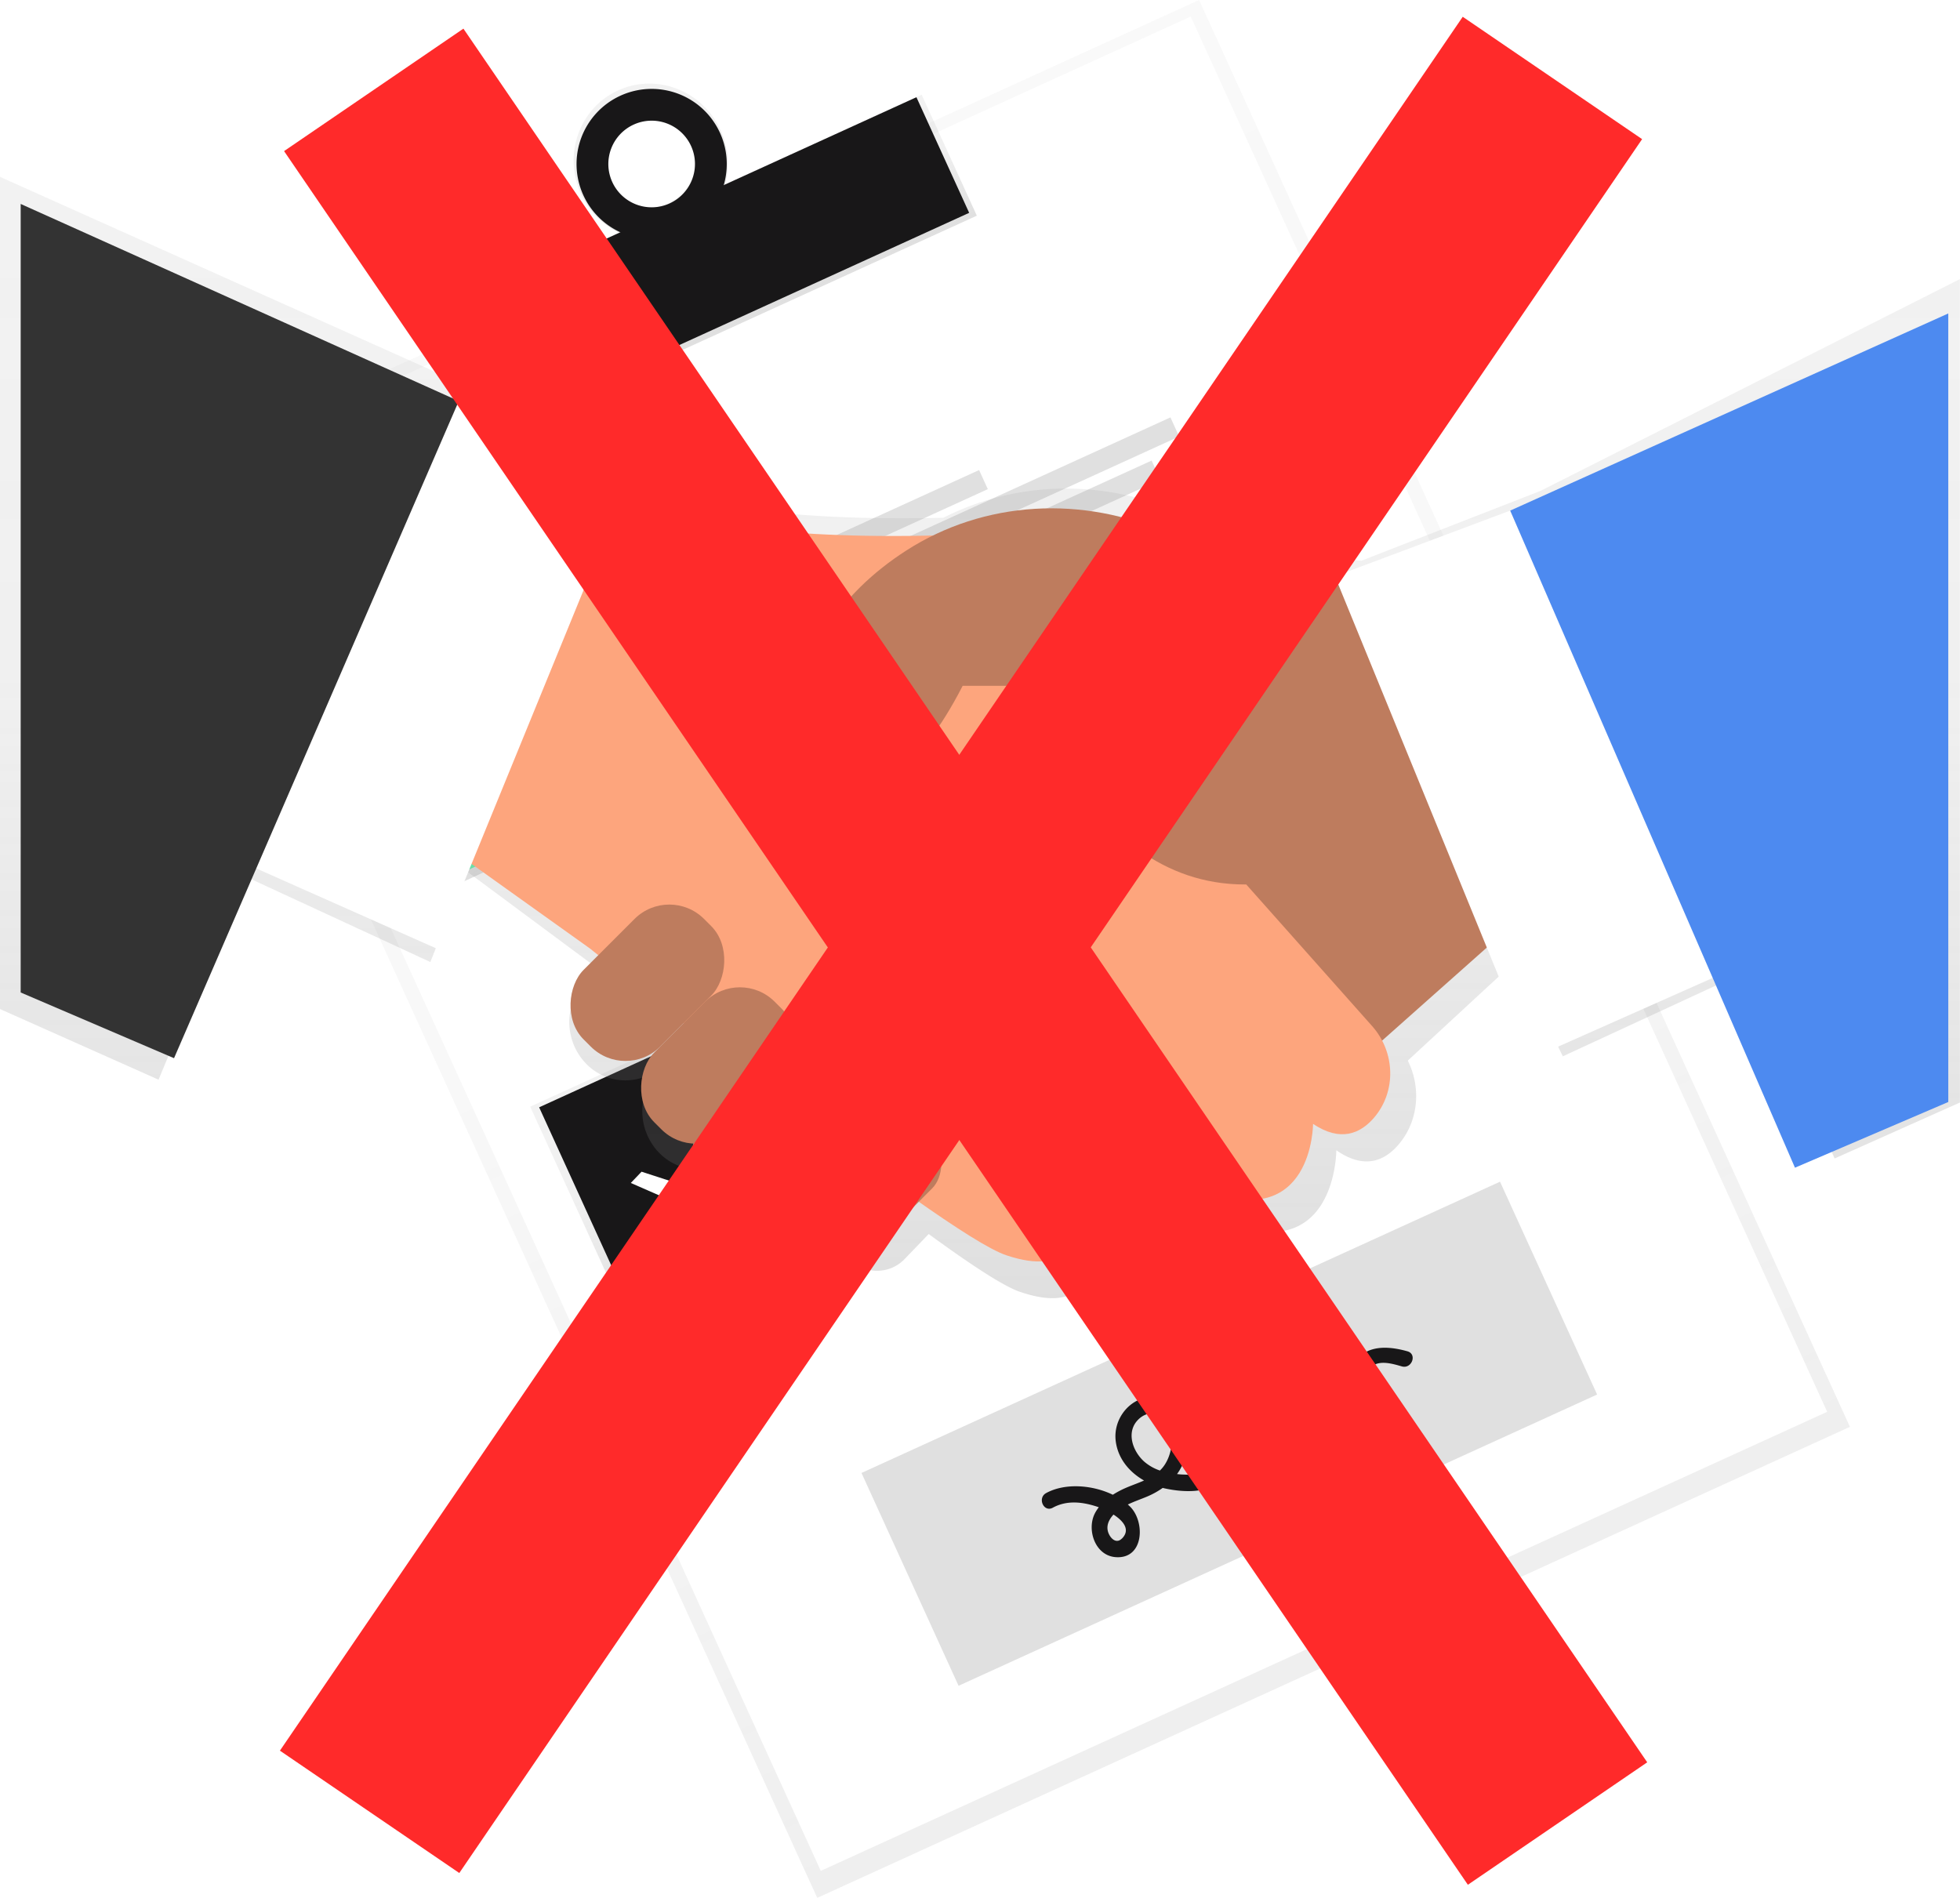 <?xml version="1.0" encoding="UTF-8" standalone="no"?>
<svg
   xmlns:dc="http://purl.org/dc/elements/1.1/"
   xmlns:cc="http://creativecommons.org/ns#"
   xmlns:rdf="http://www.w3.org/1999/02/22-rdf-syntax-ns#"
   xmlns:svg="http://www.w3.org/2000/svg"
   xmlns="http://www.w3.org/2000/svg"
   xmlns:xlink="http://www.w3.org/1999/xlink"
   xmlns:sodipodi="http://sodipodi.sourceforge.net/DTD/sodipodi-0.dtd"
   xmlns:inkscape="http://www.inkscape.org/namespaces/inkscape"
   id="196ecc45-c3c6-4b7d-8685-374129418fe3"
   data-name="Layer 1"
   width="885"
   height="856.96"
   viewBox="0 0 885 856.96"
   version="1.1"
   sodipodi:docname="not_contract.svg"
   inkscape:version="0.92.3 (2405546, 2018-03-11)">
  <sodipodi:namedview
     pagecolor="#ffffff"
     bordercolor="#666666"
     borderopacity="1"
     objecttolerance="10"
     gridtolerance="10"
     guidetolerance="10"
     inkscape:pageopacity="0"
     inkscape:pageshadow="2"
     inkscape:window-width="1920"
     inkscape:window-height="1051"
     id="namedview88"
     showgrid="false"
     inkscape:zoom="0.27539208"
     inkscape:cx="221.95493"
     inkscape:cy="408.57935"
     inkscape:window-x="1920"
     inkscape:window-y="0"
     inkscape:window-maximized="1"
     inkscape:current-layer="196ecc45-c3c6-4b7d-8685-374129418fe3" />
  <defs
     id="defs15">
    <linearGradient
       id="431b905b-f630-4d26-9705-072736e3fa0a"
       x1="613.19"
       y1="813.7"
       x2="613.19"
       y2="105.57"
       gradientTransform="translate(-0.86 -10.23)"
       gradientUnits="userSpaceOnUse">
      <stop
         offset="0"
         stop-color="gray"
         stop-opacity="0.25"
         id="stop2" />
      <stop
         offset="0.54"
         stop-color="gray"
         stop-opacity="0.12"
         id="stop4" />
      <stop
         offset="1"
         stop-color="gray"
         stop-opacity="0.1"
         id="stop6" />
    </linearGradient>
    <linearGradient
       id="82c9264e-9b45-4df5-9d25-f7dacbcab158"
       x1="613.84"
       y1="152.52"
       x2="613.84"
       y2="92.5"
       gradientTransform="translate(-140.84 19.9)"
       xlink:href="#431b905b-f630-4d26-9705-072736e3fa0a" />
    <linearGradient
       id="e7f96ace-9b05-41bf-887d-5e87841d3793"
       x1="613.84"
       y1="104.78"
       x2="613.84"
       y2="33.84"
       gradientTransform="translate(-136.32 285.71) rotate(-24.52)"
       xlink:href="#431b905b-f630-4d26-9705-072736e3fa0a" />
    <linearGradient
       id="0e5c1f30-7912-44d8-85da-be3b7e04fbbd"
       x1="440.4"
       y1="329.87"
       x2="440.4"
       y2="222.94"
       gradientTransform="translate(-61.32 78.01)"
       xlink:href="#431b905b-f630-4d26-9705-072736e3fa0a" />
    <linearGradient
       id="f5898732-89b1-47b9-bad4-993f506fb52e"
       x1="440.76"
       y1="541.79"
       x2="440.76"
       y2="434.85"
       gradientTransform="translate(26.6 58.74)"
       xlink:href="#431b905b-f630-4d26-9705-072736e3fa0a" />
    <linearGradient
       id="f9eac279-a8ac-46d5-97b7-7547b98d8743"
       x1="440.4"
       y1="302"
       x2="440.4"
       y2="249.51"
       gradientTransform="translate(-293.43 264.79) rotate(-24.52)"
       xlink:href="#431b905b-f630-4d26-9705-072736e3fa0a" />
    <linearGradient
       id="56bc9504-3ea8-4a78-ad29-d599ef16b1a5"
       x1="599.62"
       y1="607.1"
       x2="599.62"
       y2="100.78"
       gradientTransform="matrix(1, 0, 0, 1, 0, 0)"
       xlink:href="#431b905b-f630-4d26-9705-072736e3fa0a" />
  </defs>
  <title
     id="title17">agreement</title>
  <g
     opacity="0.5"
     id="g21">
    <rect
       x="356.07"
       y="95.34"
       width="512.51"
       height="708.13"
       transform="translate(-288.4 273.74) rotate(-24.52)"
       fill="url(#431b905b-f630-4d26-9705-072736e3fa0a)"
       id="rect19" />
  </g>
  <rect
     x="361.51"
     y="100.79"
     width="499.47"
     height="692.48"
     transform="translate(-287.52 273.08) rotate(-24.52)"
     fill="#fff"
     id="rect23" />
  <rect
     x="349.12"
     y="112.4"
     width="247.78"
     height="60.02"
     transform="translate(-173.56 188.23) rotate(-24.52)"
     fill="url(#82c9264e-9b45-4df5-9d25-f7dacbcab158)"
     id="rect25" />
  <path
     d="M436.21,61.74c-17.4,7.94-24.92,28.82-16.79,46.64s28.83,25.83,46.23,17.89,24.92-28.82,16.79-46.64S453.61,53.8,436.21,61.74Zm23.21,50.88a20.47,20.47,0,1,1,9.69-26.91A20.23,20.23,0,0,1,459.42,112.63Z"
     transform="translate(-157.12 -20.92)"
     fill="url(#e7f96ace-9b05-41bf-887d-5e87841d3793)"
     id="path27" />
  <rect
     x="351.19"
     y="112.55"
     width="242.56"
     height="57.38"
     transform="translate(-173.12 187.91) rotate(-24.52)"
     fill="#181718"
     id="rect29" />
  <path
     d="M437.29,64.12a33.91,33.91,0,1,0,44.92,16.78A33.91,33.91,0,0,0,437.29,64.12Zm22.19,48.65a19.56,19.56,0,1,1,9.68-25.92A19.56,19.56,0,0,1,459.48,112.76Z"
     transform="translate(-157.12 -20.92)"
     fill="#181718"
     id="path31" />
  <rect
     x="325.61"
     y="300.95"
     width="106.94"
     height="106.94"
     transform="translate(-270.02 168.37) rotate(-24.52)"
     fill="url(#0e5c1f30-7912-44d8-85da-be3b7e04fbbd)"
     id="rect33" />
  <rect
     x="413.89"
     y="493.6"
     width="106.94"
     height="106.94"
     transform="translate(-342.01 222.39) rotate(-24.52)"
     fill="url(#f5898732-89b1-47b9-bad4-993f506fb52e)"
     id="rect35" />
  <rect
     x="329.52"
     y="304.86"
     width="99.11"
     height="99.11"
     transform="translate(-270.02 168.37) rotate(-24.52)"
     fill="#69f0ae"
     id="rect37" />
  <rect
     x="416.66"
     y="495.88"
     width="99.11"
     height="99.11"
     transform="translate(-341.44 221.76) rotate(-24.52)"
     fill="#181718"
     id="rect39" />
  <rect
     x="471.46"
     y="260.92"
     width="135.85"
     height="9.48"
     transform="translate(-218.73 226.9) rotate(-24.52)"
     fill="#e0e0e0"
     id="rect41" />
  <rect
     x="473.37"
     y="255.5"
     width="224.31"
     height="9.48"
     transform="translate(-212.31 245.56) rotate(-24.52)"
     fill="#e0e0e0"
     id="rect43" />
  <rect
     x="479.98"
     y="271.71"
     width="208.51"
     height="9.48"
     transform="translate(-219.16 246.49) rotate(-24.52)"
     fill="#e0e0e0"
     id="rect45" />
  <rect
     x="558.6"
     y="451.95"
     width="135.85"
     height="9.48"
     transform="translate(-290.15 280.29) rotate(-24.52)"
     fill="#e0e0e0"
     id="rect47" />
  <rect
     x="560.51"
     y="446.52"
     width="224.31"
     height="9.48"
     transform="translate(-283.73 298.95) rotate(-24.52)"
     fill="#e0e0e0"
     id="rect49" />
  <rect
     x="567.12"
     y="462.74"
     width="208.51"
     height="9.48"
     transform="translate(-290.58 299.88) rotate(-24.52)"
     fill="#e0e0e0"
     id="rect51" />
  <polygon
     points="199.04 337.46 222.26 345 229.9 300.31 241.2 303.4 228.49 358.65 193.47 343.3 199.04 337.46"
     fill="url(#f9eac279-a8ac-46d5-97b7-7547b98d8743)"
     id="polygon53" />
  <polygon
     points="202 336.87 222.19 343.42 228.83 304.56 238.65 307.25 227.6 355.29 197.15 341.95 202 336.87"
     fill="#fff"
     id="polygon55" />
  <polygon
     points="289.68 529.08 309.87 535.63 316.51 496.77 326.33 499.46 315.28 547.5 284.83 534.16 289.68 529.08"
     fill="#fff"
     id="polygon57" />
  <rect
     x="553.74"
     y="615.49"
     width="316.9"
     height="105.63"
     transform="translate(-370.25 334.93) rotate(-24.52)"
     fill="#e0e0e0"
     id="rect59" />
  <path
     d="M792.63,631.1c-11.08-3.16-22.42-2.56-25.95,10.11-1.19,4.27-1.33,10.9-5.91,13.1-6.74,3.24-14.87-3.24-20.72-5.88-10.9-4.92-22.09-1.57-28.4,8.77-3.2,5.24-4.57,11.27-5.66,17.24-.47,2.59-.53,5.79-1.62,8.23-2.09,4.67-8.63,4.25-12.92,4.07-.94,0-1.9-.11-2.86-.21a25.33,25.33,0,0,0,4.8-16.13c-.28-9.47-6.43-19.83-17.18-18.67-9.63,1-16.41,10.3-15.33,19.71.92,8,6.13,14.2,12.81,18-3.28,1.45-6.78,2.58-9.88,4.08a41.43,41.43,0,0,0-4.21,2.35c-9.37-4.52-21.68-5.37-30.11-.76-4.08,2.23-1.1,8.86,3,6.61,6.42-3.51,13.5-2.63,20.21-.4l.56.2a18.06,18.06,0,0,0-1.75,2.71c-3.79,7.36,0,19,9.22,19.8,13,1.11,13.61-16.07,6.55-22.91-.3-.29-.6-.57-.92-.84,2.92-1.41,6.08-2.47,8.87-3.66a36.89,36.89,0,0,0,6.9-3.84l.5.13c9.93,2.25,25.43,2.95,29-9.08,3.06-10.44,3.35-32.61,19.85-30.56,6.73.83,12.25,6,18.65,7.87,5.73,1.71,12.36,1.78,17.06-2.44,3.88-3.48,4.75-8.62,5.94-13.42.61-2.48,1.21-5.44,3.23-7.21,3.65-3.19,9.68-1.31,13.75-.15C794.56,639.18,797.14,632.38,792.63,631.1Zm-129,84.59c-2.19,2.17-4.51.45-5.68-1.82-1.42-2.76-.81-5.48,1-7.91a13.74,13.74,0,0,1,.95-1.14C664.23,707.62,667.77,711.63,663.67,715.69Zm7.68-54c4.5-4.18,10.77-3.26,13.45,2.48s1.5,13.84-2.26,18.9a15.26,15.26,0,0,1-1.65,1.86,21.07,21.07,0,0,1-7.13-4.07C668.4,676.06,665.39,667.19,671.35,661.66Z"
     transform="translate(-157.12 -20.92)"
     fill="#181718"
     id="path61" />
  <path
     d="M852.6,242.63l-80.72,31.47c-15.18-1.13-47.12-5.25-78.82-20.2-35.29-16.64-75.72-16.6-110,.83-79,1.89-122.48-8.23-145.68-17.81l6.12-12.56-81.82-31.9L157.12,100.78V476.54l71.59,31.9,38.4-92.12,84.33,39,16.19-41.14L423,455.27l3.77,3.17-5.19,5.39a27.06,27.06,0,0,0,0,37.21h0a24.64,24.64,0,0,0,35.8,0l-2.84,3a27.06,27.06,0,0,0,0,37.21h0a24.64,24.64,0,0,0,35.8,0l16.4-17.05h0L495.48,535.9a27.06,27.06,0,0,0,0,37.21h0a24.64,24.64,0,0,0,35.8,0l16.19-16.83h0l-6.81,7.08a18.9,18.9,0,0,0,0,26,17.21,17.21,0,0,0,25,0l10.8-11.22c18.55,13.55,33.56,23.44,40.91,26C648,614.76,648,593.49,648,593.49c40.91,21.26,61.37-21.26,61.37-21.26,51.14,21.26,51.14-31.9,51.14-31.9,12.78,8.86,22,4.8,28.44-3,8.77-10.58,9.84-25.51,3.82-37.49l48.88-45.17,21.14,43.22,84.33-39,38.4,85.13,56.55-25.25V146.94Z"
     transform="translate(-157.12 -20.92)"
     fill="url(#56bc9504-3ea8-4a78-ad29-d599ef16b1a5)"
     id="path63" />
  <polygon
     points="681.9 418.48 592.88 497.6 523.65 369.02 681.9 329.46 681.9 418.48"
     fill="#be7c5e"
     id="polygon65" />
  <path
     d="M413.72,231.69s28.57,39.56,197.81,29.67l98.91,148.36,66.28,74.57c10.41,11.72,11,29.49.78,41.37-6.21,7.21-15.14,11-27.5,2.75,0,0,0,49.45-49.45,29.67,0,0-19.78,39.56-59.34,19.78,0,0,0,19.78-29.67,9.89S423.61,449.29,423.61,449.29l-69.23-49.45Z"
     transform="translate(-157.12 -20.92)"
     fill="#fda57d"
     id="path67" />
  <path
     d="M769.78,281.15s-42.74,0-85-19.19c-38.43-17.43-83.18-15.21-118.64,7.67-28.9,18.65-53.94,49.53-53.47,100.53,0,0,38.46,39.56,79.12-39.56h29.67s28.57,98.91,108.8,89,98.91-19.78,98.91-19.78Z"
     transform="translate(-157.12 -20.92)"
     fill="#be7c5e"
     id="path69" />
  <rect
     x="456.83"
     y="463.57"
     width="48.96"
     height="76.93"
     rx="22.21"
     ry="22.21"
     transform="translate(338.85 -214.21) rotate(45)"
     fill="#be7c5e"
     id="rect71" />
  <rect
     x="424.96"
     y="426.21"
     width="48.96"
     height="76.93"
     rx="22.21"
     ry="22.21"
     transform="translate(303.09 -202.62) rotate(45)"
     fill="#be7c5e"
     id="rect73" />
  <rect
     x="498.86"
     y="487.27"
     width="48.96"
     height="83.92"
     rx="22.21"
     ry="22.21"
     transform="translate(370.39 -235.97) rotate(45)"
     fill="#be7c5e"
     id="rect75" />
  <rect
     x="540.04"
     y="526.26"
     width="34.19"
     height="55.95"
     rx="15.51"
     ry="15.51"
     transform="translate(397.97 -252.54) rotate(45)"
     fill="#be7c5e"
     id="rect77" />
  <polygon
     points="780.8 438.26 691.79 477.82 602.77 260.23 681.9 230.56 780.8 438.26"
     fill="#fff"
     id="polygon79" />
  <polygon
     points="108.25 388.81 197.26 428.37 286.28 210.78 207.15 181.1 108.25 388.81"
     fill="#fff"
     id="polygon81" />
  <polygon
     points="9.34 92.09 207.15 181.1 78.58 477.82 9.34 448.15 9.34 92.09"
     fill="#333"
     id="polygon83" />
  <polygon
     points="879.71 141.54 681.9 230.56 810.48 527.27 879.71 497.6 879.71 141.54"
     fill="#4d8af0"
     id="polygon85" />
  <rect
     id="rect96"
     width="98.042"
     height="947.74"
     x="549.882"
     y="-365.932"
     style="fill:#ff2a2a;stroke-width:1.056"
     transform="rotate(34.3)" />
  <rect
     id="rect96-3"
     width="98.042"
     height="947.74"
     x="-165.481"
     y="128.649"
     style="fill:#ff2a2a;stroke-width:1.056"
     transform="matrix(-0.826,0.564,0.564,0.826,0,0)" />
</svg>
